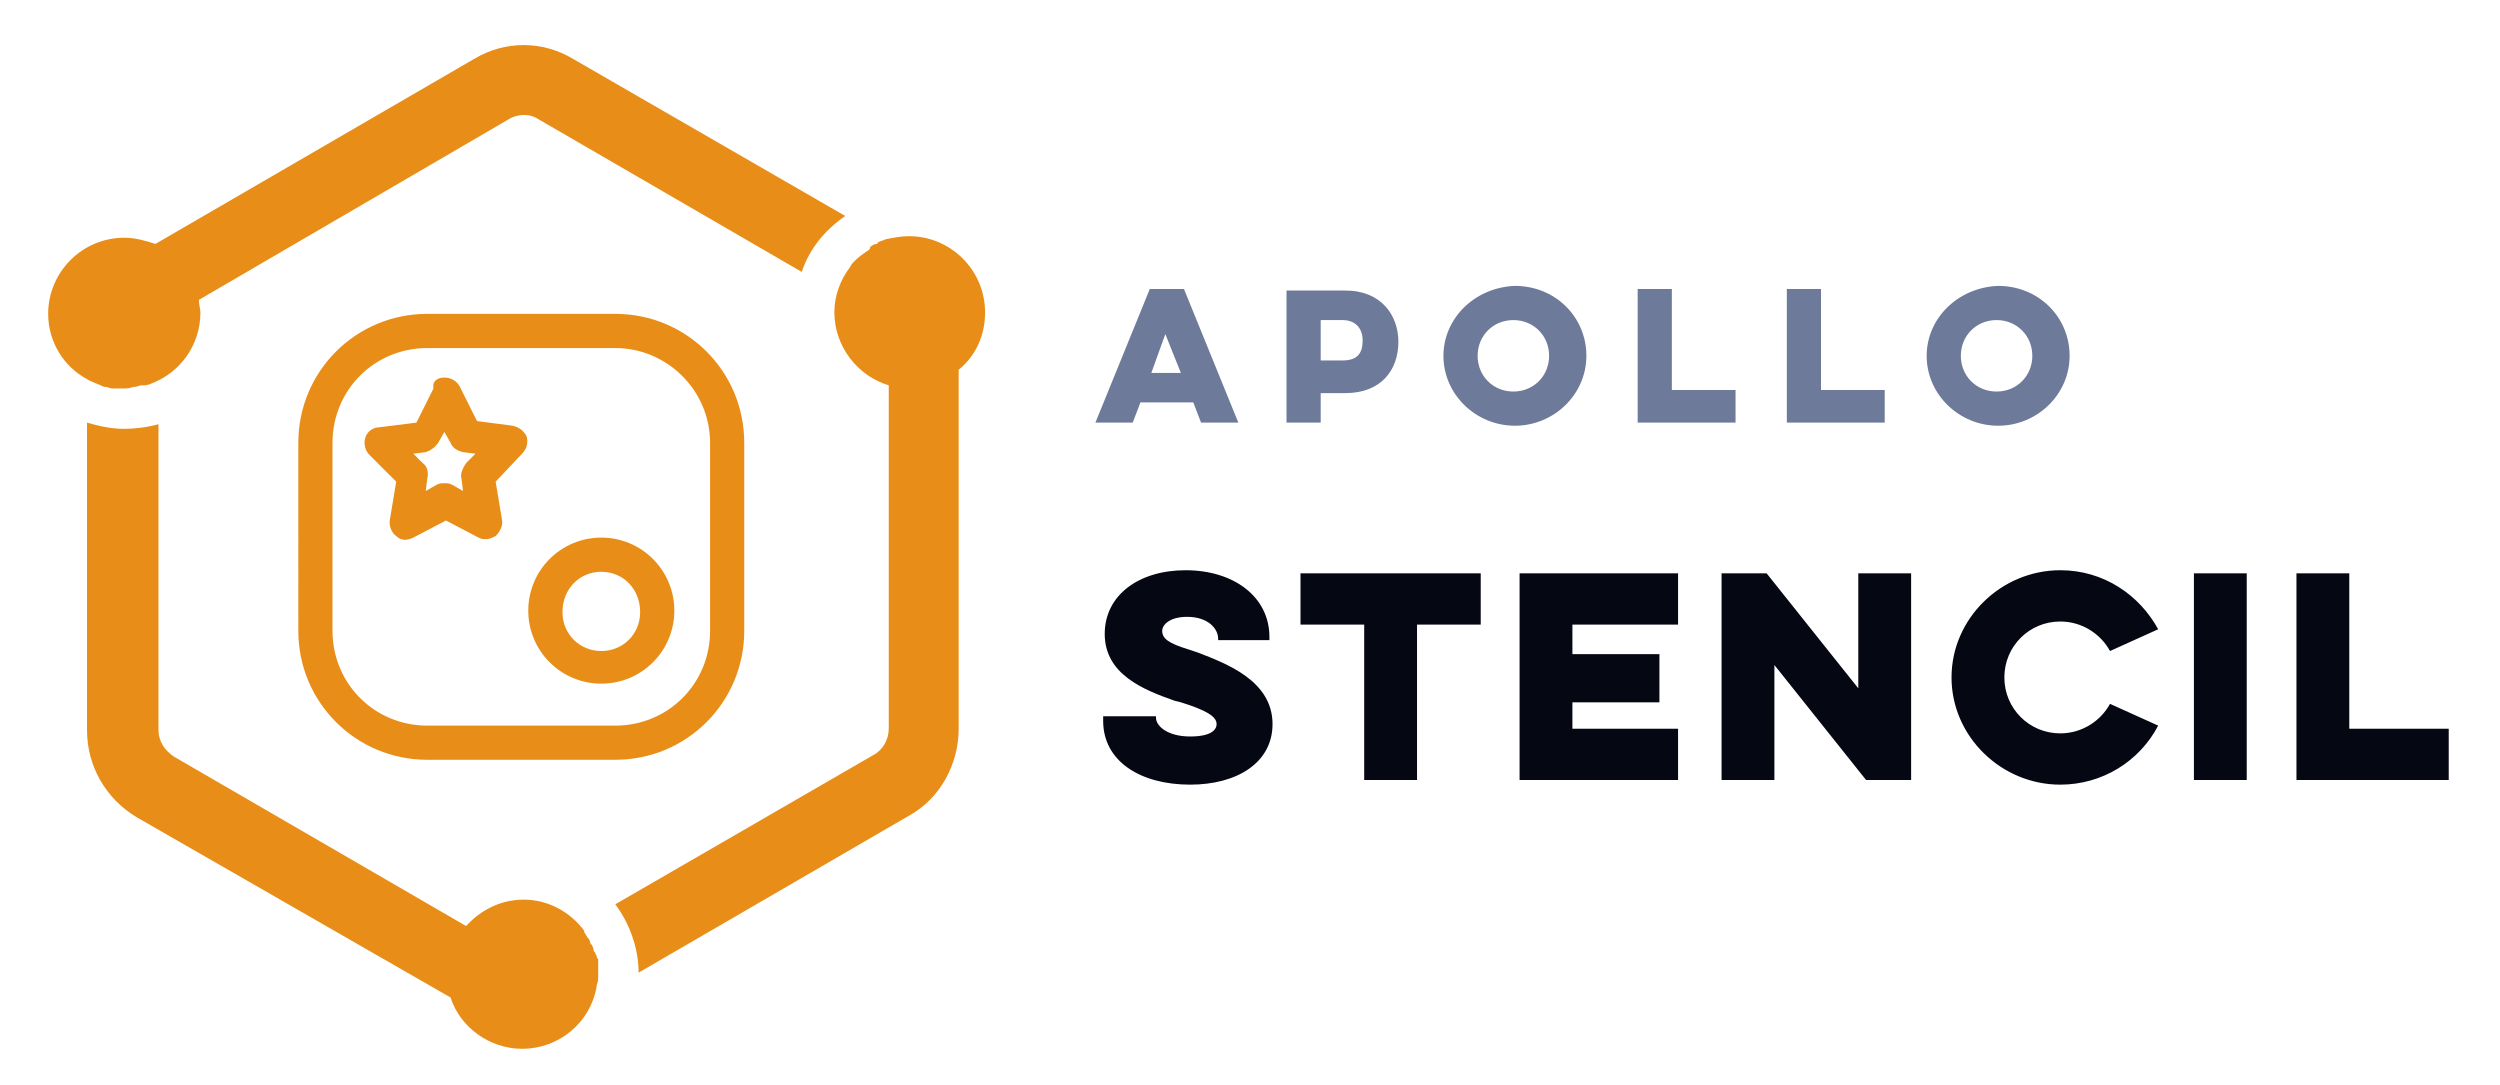 <?xml version="1.0" encoding="utf-8"?>
<!-- Generator: Adobe Illustrator 24.1.3, SVG Export Plug-In . SVG Version: 6.00 Build 0)  -->
<svg
  version="1.1"
  id="Warstwa_1"
  xmlns="http://www.w3.org/2000/svg"
  xmlns:xlink="http://www.w3.org/1999/xlink"
  x="0px"
  y="0px"
  viewBox="0 0 160.9 69.8"
  style="enable-background: new 0 0 160.9 69.8"
  xml:space="preserve"
>
  <style type="text/css">
    .st0 {
      fill-rule: evenodd;
      clip-rule: evenodd;
      fill: #e88e18;
    }
    .st1 {
      fill: #050713;
    }
    .st2 {
      fill: #6d7a99;
    }
  </style>
  <g id="GraphQL-Tools_x2F_-stencil">
    <g id="Libraries-Logos-_x2F_-Stencil" transform="translate(6, 20)">
      <path
        id="Fill-2"
        class="st0"
        d="M32.5,42.7c0,0.3,0,0.5-0.1,0.7c0,0,0,0.1,0,0.1c-0.4,2.3-2.4,4-4.8,4c-2.1,0-4-1.4-4.6-3.3
			L2.8,32.6c-2-1.2-3.2-3.3-3.2-5.6V7.2C0.3,7.4,1.1,7.6,2,7.6c0.7,0,1.5-0.1,2.2-0.3v19.7c0,0.7,0.4,1.3,1,1.7L24,39.6
			c0.9-1,2.2-1.7,3.7-1.7c1.6,0,3,0.8,3.9,2c0,0,0,0,0,0.1c0.1,0.1,0.1,0.2,0.2,0.3c0,0,0,0.1,0.1,0.1c0,0.1,0.1,0.2,0.1,0.3
			c0,0,0,0.1,0.1,0.1c0,0.1,0.1,0.2,0.1,0.3c0,0.1,0,0.1,0.1,0.2c0,0.1,0.1,0.2,0.1,0.2c0,0.1,0,0.2,0.1,0.2c0,0.1,0,0.1,0,0.2
			c0,0.1,0,0.2,0,0.3c0,0.1,0,0.1,0,0.2C32.5,42.4,32.5,42.6,32.5,42.7L32.5,42.7z M57.4,0.1c0,1.5-0.6,2.8-1.7,3.7v23.1
			c0,2.3-1.2,4.5-3.2,5.6L35.1,42.6c0-1.6-0.6-3.2-1.5-4.4l16.6-9.6c0.6-0.3,1-1,1-1.7V4.8c-2-0.6-3.5-2.5-3.5-4.7
			c0-1.1,0.4-2.1,1-2.9c0,0,0,0,0,0C48.8-3,48.9-3.1,49-3.2l0,0c0.3-0.3,0.6-0.5,0.9-0.7C50-4,50-4,50-4.1c0.1-0.1,0.3-0.2,0.4-0.2
			c0,0,0.1,0,0.1-0.1c0.2-0.1,0.3-0.1,0.5-0.2c0,0,0,0,0,0c0.5-0.1,1-0.2,1.5-0.2C55.2-4.8,57.4-2.6,57.4,0.1L57.4,0.1z M-0.4,4.4
			c-1.5-0.8-2.5-2.4-2.5-4.2c0-2.7,2.2-4.9,4.9-4.9c0.7,0,1.4,0.2,2,0.4l20.5-11.9c1-0.6,2.1-0.9,3.2-0.9c1.1,0,2.2,0.3,3.2,0.9
			L48.4-6.1c-1.3,0.9-2.3,2.1-2.8,3.6l-16.9-9.8c-0.3-0.2-0.6-0.3-1-0.3c-0.3,0-0.7,0.1-1,0.3L6.8-0.7c0,0.3,0.1,0.6,0.1,0.8
			c0,2.1-1.3,3.9-3.2,4.6c0,0,0,0,0,0C3.5,4.8,3.3,4.8,3.2,4.8c0,0-0.1,0-0.1,0c-0.1,0-0.3,0.1-0.4,0.1c0,0-0.1,0-0.1,0
			C2.3,5,2.2,5,2,5C1.8,5,1.6,5,1.4,5c-0.1,0-0.1,0-0.2,0c-0.1,0-0.3-0.1-0.4-0.1c0,0-0.1,0-0.1,0C0.3,4.7-0.1,4.6-0.4,4.4L-0.4,4.4
			z"
      />
      <path
        id="Combined-Shape"
        class="st0"
        d="M33.6,0.2c4.6,0,8.3,3.7,8.3,8.3v12.1c0,4.6-3.7,8.3-8.3,8.3H21.5
			c-4.6,0-8.3-3.7-8.3-8.3V8.5c0-4.6,3.7-8.3,8.3-8.3H33.6z M33.6,2.4H21.5c-3.4,0-6.1,2.7-6.1,6.1v12.1c0,3.4,2.7,6.1,6.1,6.1h12.1
			c3.4,0,6.1-2.7,6.1-6.1V8.5C39.7,5.1,36.9,2.4,33.6,2.4z M32.7,14.6c2.6,0,4.7,2.1,4.7,4.7c0,2.6-2.1,4.7-4.7,4.7
			c-2.6,0-4.7-2.1-4.7-4.7C28,16.7,30.1,14.6,32.7,14.6z M32.7,16.8c-1.4,0-2.5,1.1-2.5,2.6c0,1.4,1.1,2.5,2.5,2.5
			c1.4,0,2.5-1.1,2.5-2.5C35.2,17.9,34.1,16.8,32.7,16.8z M22.6,4.3c0.4,0,0.8,0.2,1,0.6l1.1,2.2L27,7.4c0.4,0.1,0.7,0.3,0.9,0.7
			c0.1,0.4,0,0.8-0.3,1.1L25.9,11l0.4,2.4c0.1,0.4-0.1,0.8-0.4,1.1c-0.2,0.1-0.4,0.2-0.6,0.2c-0.2,0-0.3,0-0.5-0.1l-2.1-1.1
			l-2.1,1.1c-0.4,0.2-0.8,0.2-1.1-0.1c-0.3-0.2-0.5-0.7-0.4-1.1l0.4-2.4l-1.7-1.7c-0.3-0.3-0.4-0.7-0.3-1.1s0.5-0.7,0.9-0.7l2.4-0.3
			l1.1-2.2C21.8,4.5,22.2,4.3,22.6,4.3z M22.6,7.8l-0.4,0.7c-0.2,0.3-0.5,0.5-0.8,0.6l-0.8,0.1l0.6,0.6c0.3,0.2,0.4,0.6,0.3,1
			l-0.1,0.8l0.7-0.4c0.2-0.1,0.3-0.1,0.5-0.1s0.3,0,0.5,0.1l0.7,0.4l-0.1-0.8c-0.1-0.3,0.1-0.7,0.3-1l0.6-0.6l-0.8-0.1
			c-0.4-0.1-0.7-0.3-0.8-0.6L22.6,7.8z"
      />
    </g>
    <path
      id="Stencil"
      class="st1"
      d="M71,46.2v0.2c0,2.6,2.4,4.1,5.6,4.1c3,0,5.3-1.4,5.3-3.9c0-2.8-3-3.9-4.8-4.6l-0.6-0.2
		c-1.3-0.4-1.7-0.7-1.7-1.2c0-0.4,0.5-0.9,1.6-0.9c1.4,0,2,0.8,2,1.4v0.1h3.3V41c0-2.6-2.3-4.3-5.4-4.3c-3,0-5.2,1.6-5.2,4.1
		c0,2.6,2.5,3.6,4.5,4.3l0.4,0.1c1.6,0.5,2.3,0.9,2.3,1.4c0,0.4-0.4,0.8-1.7,0.8c-1.5,0-2.2-0.7-2.2-1.2v-0.1H71z M83.7,40.2h4.1v10
		h3.4v-10h4.1v-3.3H83.7V40.2z M97.8,50.2H108v-3.3h-6.8v-1.7h5.6v-3.1h-5.6v-1.9h6.8v-3.3H97.8V50.2z M114.2,50.2v-7.4l5.9,7.4h2.9
		V36.9h-3.4v7.4l-5.9-7.4h-2.9v13.3H114.2z M135.8,45.3c-0.6,1.1-1.8,1.9-3.2,1.9c-2,0-3.6-1.6-3.6-3.6s1.6-3.6,3.6-3.6
		c1.4,0,2.6,0.8,3.2,1.9l3.1-1.4c-1.2-2.2-3.5-3.8-6.3-3.8c-3.8,0-7,3.1-7,6.9c0,3.8,3.2,6.9,7,6.9c2.7,0,5.1-1.5,6.3-3.8
		L135.8,45.3z M141.2,36.9v13.3h3.4V36.9H141.2z M147.8,50.2V36.9h3.4v10h6.4v3.3H147.8z"
    />
    <path
      id="Apollo"
      class="st2"
      d="M74,18.6l-3.5,8.6h2.4l0.5-1.3h3.4l0.5,1.3h2.4l-3.5-8.6H74z M76,24h-1.9l0.9-2.5L76,24z
		 M82.8,27.2H85v-1.9h1.6c2.3,0,3.4-1.5,3.4-3.3c0-1.7-1.1-3.3-3.4-3.3h-3.8V27.2z M86.4,20.6c0.9,0,1.3,0.6,1.3,1.3
		c0,0.8-0.3,1.3-1.3,1.3H85v-2.6H86.4z M92.9,22.9c0,2.5,2.1,4.5,4.6,4.5c2.5,0,4.6-2,4.6-4.5s-2-4.5-4.6-4.5
		C94.9,18.5,92.9,20.5,92.9,22.9z M95.1,22.9c0-1.3,1-2.3,2.3-2.3c1.3,0,2.3,1,2.3,2.3s-1,2.3-2.3,2.3
		C96.1,25.2,95.1,24.2,95.1,22.9z M105.4,27.2h6.3v-2.1h-4.1v-6.5h-2.2V27.2z M115,27.2h6.3v-2.1h-4.1v-6.5H115V27.2z M124,22.9
		c0,2.5,2.1,4.5,4.6,4.5c2.5,0,4.6-2,4.6-4.5s-2-4.5-4.6-4.5C126,18.5,124,20.5,124,22.9z M126.2,22.9c0-1.3,1-2.3,2.3-2.3
		c1.3,0,2.3,1,2.3,2.3s-1,2.3-2.3,2.3C127.2,25.2,126.2,24.2,126.2,22.9z"
    />
  </g>
</svg>
